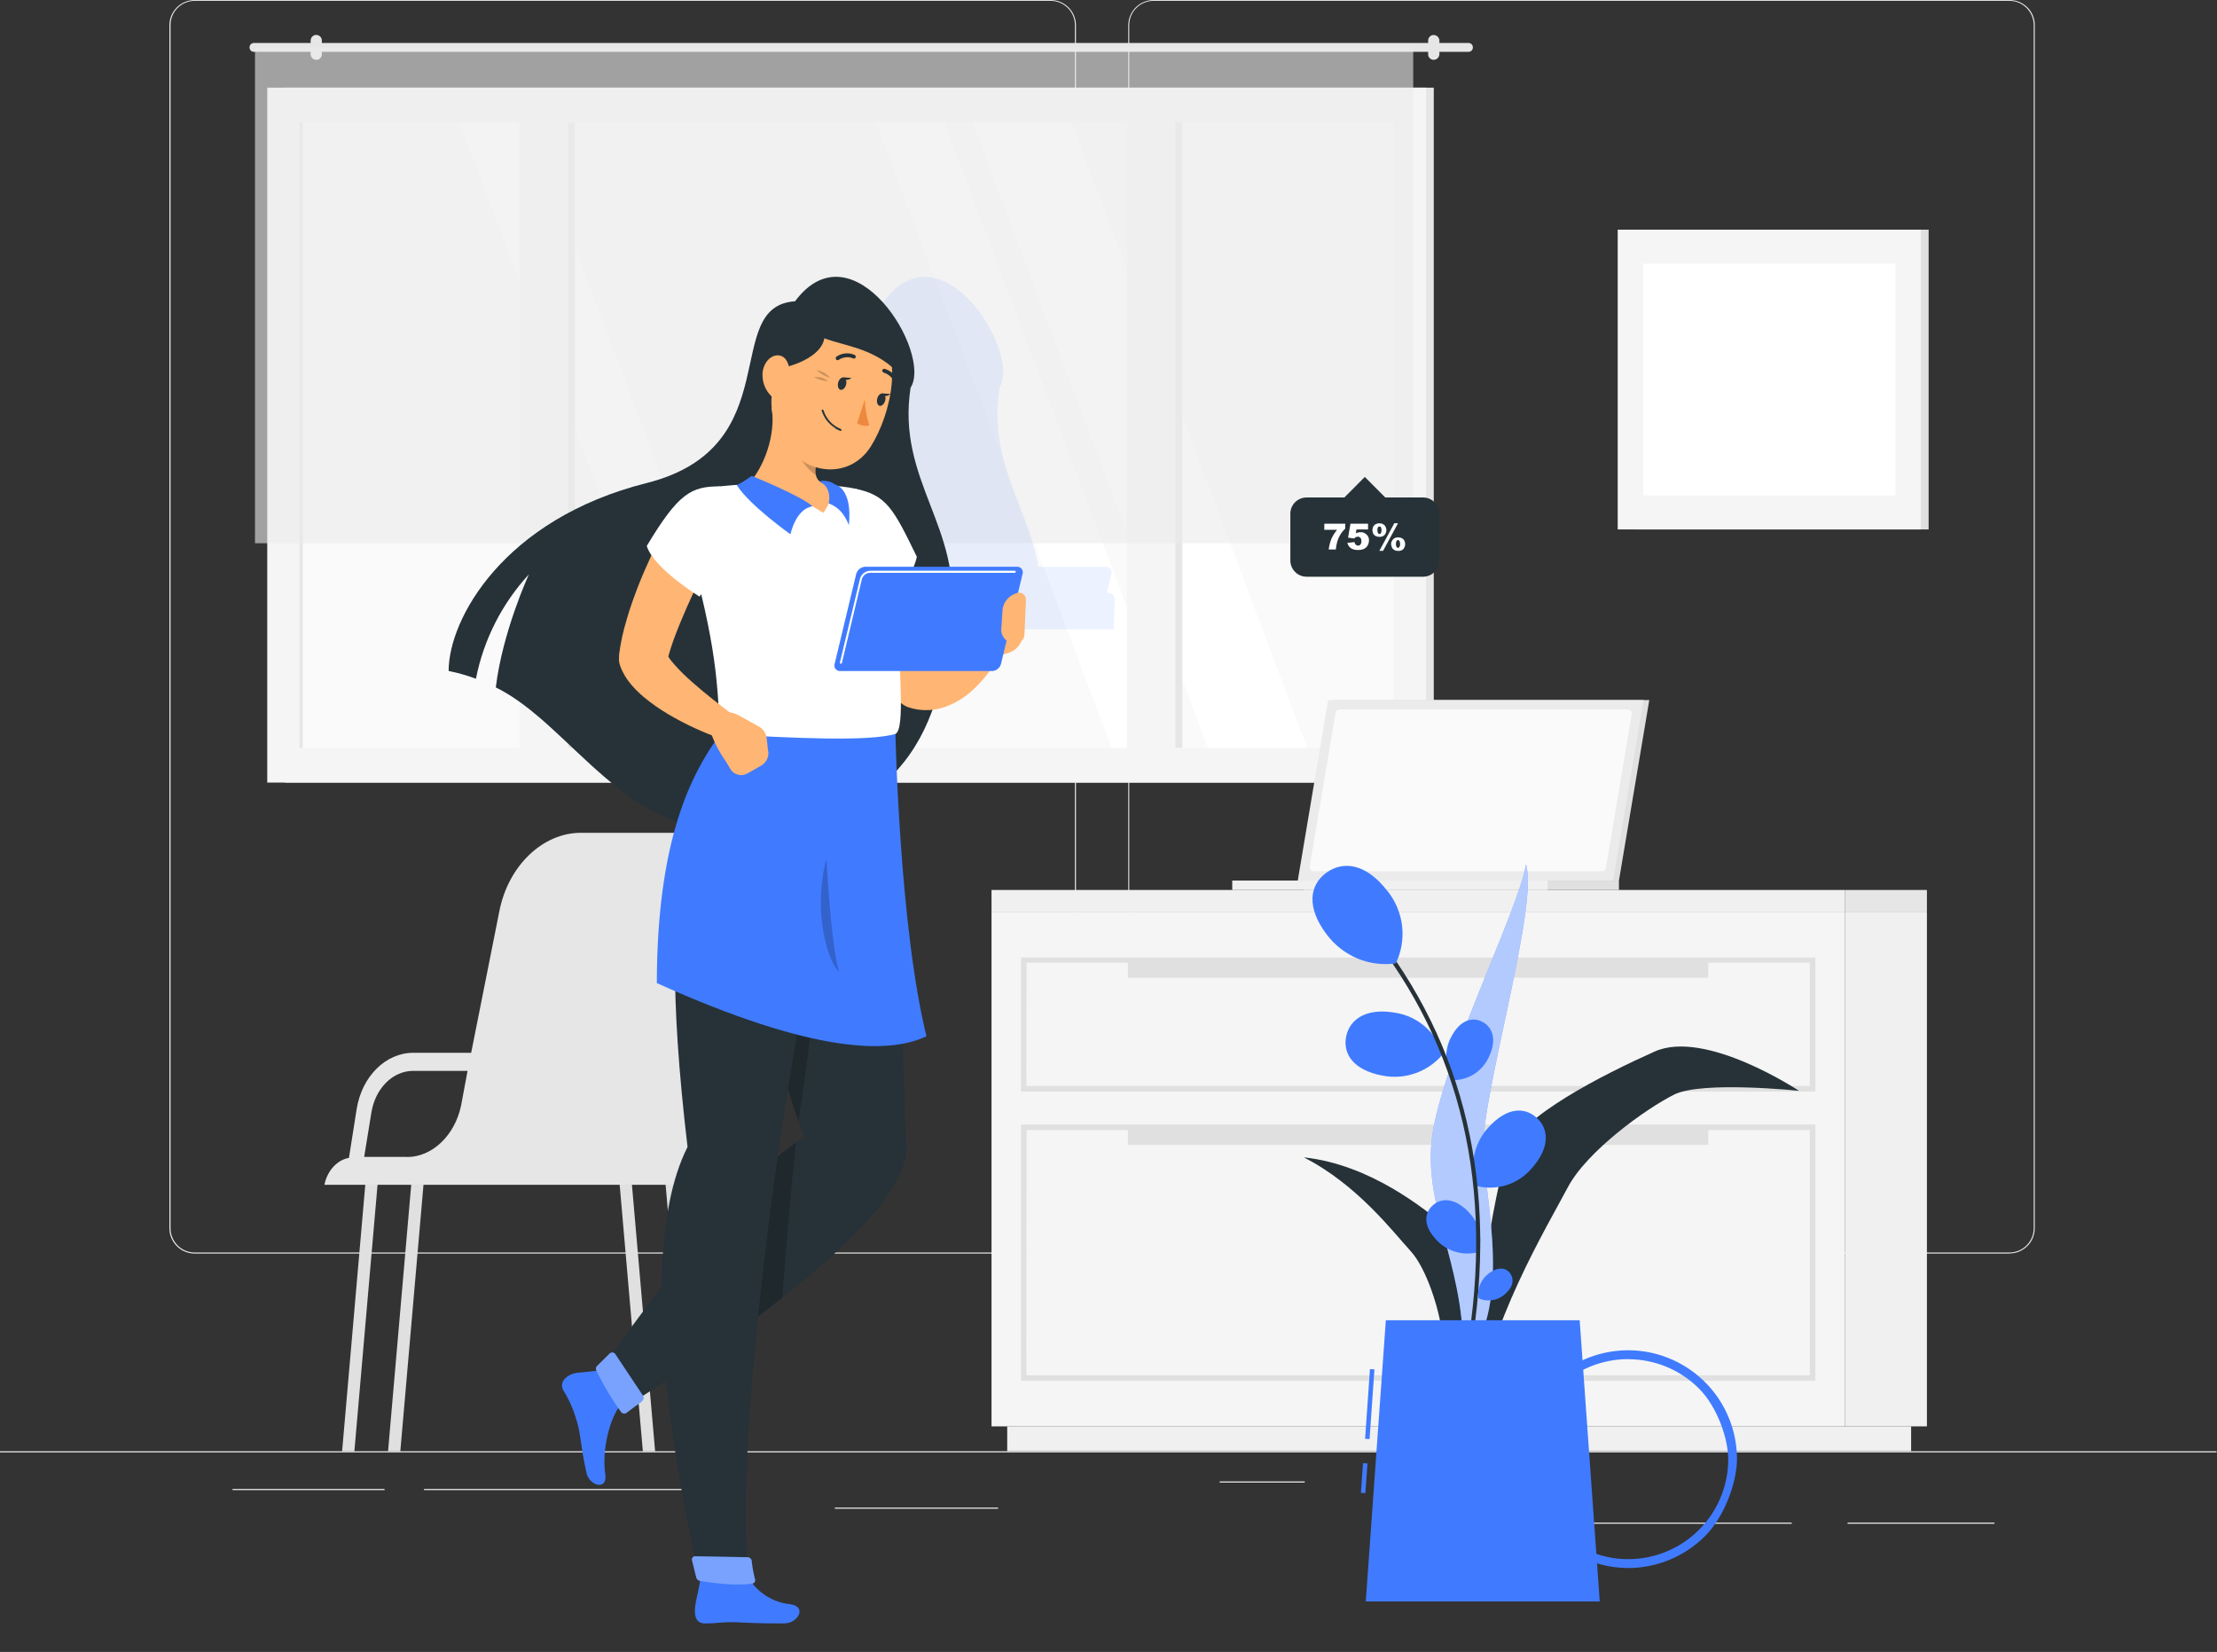 <?xml version="1.0" encoding="UTF-8"?>
<svg xmlns="http://www.w3.org/2000/svg" version="1.1" viewBox="0 0 2331 1737">
  <rect x="0" y="0" width="2331" height="1737" fill="#333333" stroke="none"/>
  <defs>
    <style>
      .cls-1 {
        fill: #e0e0e0;
      }

      .cls-2, .cls-3, .cls-4 {
        fill: #407bff;
      }

      .cls-5 {
        opacity: .2;
      }

      .cls-5, .cls-3, .cls-4, .cls-6, .cls-7, .cls-8, .cls-9 {
        isolation: isolate;
      }

      .cls-10 {
        fill: #e6e6e6;
      }

      .cls-11 {
        fill: #ffb573;
      }

      .cls-12, .cls-6 {
        fill: #ebebeb;
      }

      .cls-13 {
        fill: #ed893e;
      }

      .cls-14 {
        fill: #263238;
      }

      .cls-3 {
        opacity: .1;
      }

      .cls-4 {
        opacity: .7;
      }

      .cls-15, .cls-7, .cls-8, .cls-9 {
        fill: #fff;
      }

      .cls-16 {
        fill: #f0f0f0;
      }

      .cls-17 {
        fill: #fafafa;
      }

      .cls-6, .cls-9 {
        opacity: .6;
      }

      .cls-18 {
        fill: #f5f5f5;
      }

      .cls-7 {
        opacity: .9;
      }

      .cls-8 {
        opacity: .3;
      }

       /* Subtle bounce animation for percentage */
      #percentage {
        animation: bounce 2s ease-in-out infinite;
      }

      /* Fade-in animation for progress */
      #progress {
        opacity: 0;
        animation: fadeIn 2s ease-in forwards;
      }

      /* Keyframes for the subtle bounce animation */
      @keyframes bounce {
        0%, 20%, 50%, 80%, 100% {
          transform: translateY(0);
        }
        40% {
          transform: translateY(-10px);
        }
        60% {
          transform: translateY(-5px);
        }
      }

      /* Keyframes for the fade-in animation */
      @keyframes fadeIn {
        0% {
          opacity: 0;
        }
        100% {
          opacity: 1;
        }
      }
    </style>
  </defs>
  <!-- Generator: Adobe Illustrator 28.7.1, SVG Export Plug-In . SVG Version: 1.2.0 Build 142)  -->
  <g>
    <g id="Layer_1">
      <g id="background-complete">
        <path id="Vector" class="cls-12" d="M2330.5,1526H0v1.2h2330.5v-1.2Z"/>
        <path id="Vector_2" class="cls-12" d="M2097,1601h-154.4v1.2h154.4v-1.2Z"/>
        <path id="Vector_3" class="cls-12" d="M1883.9,1601h-330.1v1.2h330.1v-1.2Z"/>
        <path id="Vector_4" class="cls-12" d="M1371.8,1557.7h-89.4v1.2h89.4v-1.2Z"/>
        <path id="Vector_5" class="cls-12" d="M404.3,1565.6h-159.8v1.2h159.8v-1.2Z"/>
        <path id="Vector_6" class="cls-12" d="M736.4,1565.6h-290.6v1.2h290.6v-1.2Z"/>
        <path id="Vector_7" class="cls-12" d="M1049.4,1585.2h-171.6v1.2h171.6v-1.2Z"/>
        <path id="Vector_8" class="cls-12" d="M1104.6,1318.1H204.7c-7.1,0-13.8-2.8-18.8-7.8s-7.8-11.8-7.8-18.8V26.4c0-7,2.9-13.7,7.9-18.7,4.9-4.9,11.7-7.7,18.7-7.7h900c7.1,0,13.8,2.8,18.8,7.8,5,5,7.8,11.8,7.8,18.8v1264.9c0,3.5-.7,7-2,10.2s-3.3,6.2-5.8,8.6c-2.5,2.5-5.4,4.4-8.6,5.8-3.2,1.3-6.7,2-10.2,2h-.1ZM204.7.9c-6.7,0-13.2,2.7-18,7.5-4.8,4.8-7.4,11.2-7.4,18v1265.1c0,6.7,2.7,13.2,7.4,18,4.8,4.8,11.2,7.5,18,7.5h900c6.8,0,13.2-2.7,18-7.5s7.5-11.2,7.5-18V26.4c0-6.7-2.7-13.2-7.5-18s-11.2-7.5-18-7.5c0,0-900,0-900,0Z"/>
        <path id="Vector_9" class="cls-12" d="M2112.9,1318.1h-900c-7,0-13.8-2.8-18.8-7.8s-7.8-11.7-7.8-18.8V26.4c0-7,2.9-13.7,7.9-18.7C1199.2,2.8,1205.9,0,1212.9,0h900c7,0,13.7,2.8,18.7,7.7,5,4.9,7.8,11.6,7.8,18.6v1265.1c0,3.5-.7,6.9-2,10.2-1.3,3.2-3.3,6.2-5.8,8.6-2.5,2.5-5.4,4.4-8.6,5.8-3.2,1.3-6.7,2-10.2,2h.1ZM1212.8.9c-6.7,0-13.2,2.7-18,7.5-4.8,4.8-7.5,11.2-7.5,18v1265.1c0,6.7,2.7,13.2,7.5,18s11.2,7.5,18,7.5h900c6.7,0,13.2-2.7,18-7.5s7.5-11.2,7.5-18V26.4c0-6.7-2.7-13.2-7.5-18s-11.2-7.5-18-7.5c0,0-900,0-900,0Z"/>
        <path id="Vector_10" class="cls-10" d="M1507.5,92.2H299.8v730.7h1207.7V92.2Z"/>
        <path id="Vector_11" class="cls-18" d="M1499.3,92.2H281v730.7h1218.4V92.2h0Z"/>
        <path id="Vector_12" class="cls-17" d="M1465.4,128.7H314.8v657.7h1150.7V128.7h0Z"/>
        <path id="Vector_13" class="cls-15" d="M1374.4,786.3l-247.7-657.6h-104.3l247.7,657.6h104.3,0Z"/>
        <path id="Vector_14" class="cls-15" d="M1240.6,786.3l-247.8-657.6h-71.8l247.8,657.6h71.8,0Z"/>
        <path id="Vector_15" class="cls-15" d="M802.8,786.3l-247.8-657.6h-71.8l247.7,657.6h71.9,0Z"/>
        <path id="Vector_16" class="cls-10" d="M604.5,128.7h-40.4v657.7h40.4V128.7Z"/>
        <path id="Vector_17" class="cls-10" d="M1243.1,128.7h-40.4v657.7h40.4V128.7Z"/>
        <path id="Vector_18" class="cls-18" d="M597.2,101.6h-51v708h51V101.6Z"/>
        <path id="Vector_19" class="cls-18" d="M1235.8,101.5h-51v708h51V101.5Z"/>
        <path id="Vector_20" class="cls-10" d="M318.4,128.7h-3.6v657.7h3.6V128.7Z"/>
        <path id="Vector_21" class="cls-10" d="M1544.1,45.2H266.9c-2.5,0-4.5,2-4.5,4.5v.3c0,2.5,2,4.5,4.5,4.5h1277.2c2.5,0,4.5-2,4.5-4.5v-.3c0-2.5-2-4.5-4.5-4.5Z"/>
        <path id="Vector_22" class="cls-10" d="M1507.5,62.9c1.6,0,3-.7,4.1-1.7,1.1-1.1,1.7-2.6,1.8-4.1v-14.3c0-1.6-.6-3.1-1.7-4.2-1.1-1.1-2.6-1.7-4.2-1.8-.8,0-1.5,0-2.3.4-.7.3-1.4.7-1.9,1.3-.5.5-1,1.2-1.3,1.9s-.4,1.5-.4,2.3v14.3c0,.8,0,1.5.4,2.3.3.7.7,1.4,1.3,1.9.6.5,1.2,1,1.9,1.3.7.3,1.5.4,2.3.4h0Z"/>
        <path id="Vector_23" class="cls-10" d="M332.5,62.9c.8,0,1.5,0,2.3-.4.7-.3,1.4-.7,1.9-1.3.5-.5,1-1.2,1.3-1.9s.4-1.5.4-2.3v-14.3c0-.8-.1-1.5-.4-2.3-.3-.7-.7-1.4-1.3-1.9-.5-.6-1.2-1-1.9-1.3s-1.5-.5-2.3-.5c-1.6,0-3.1.6-4.2,1.8-1.1,1.1-1.7,2.6-1.7,4.2v14.3c0,1.5.6,3,1.7,4.1s2.6,1.7,4.1,1.8h.1Z"/>
        <path id="Vector_24" class="cls-6" d="M1485.9,49.8H268.1v521.4h1217.8V49.8Z"/>
        <path id="Vector_25" class="cls-1" d="M2027.8,241.5h-308.3v315.2h308.3V241.5Z"/>
        <path id="Vector_26" class="cls-18" d="M2019.7,241.5h-318.8v315.2h318.8V241.5Z"/>
        <path id="Vector_27" class="cls-15" d="M1993,277.2h-265.3v243.7h265.3v-243.7Z"/>
        <path id="Vector_28" class="cls-16" d="M2026,958.6h-86.3v541.2h86.3v-541.2h0Z"/>
        <path id="Vector_29" class="cls-16" d="M2009.4,1499.8h-950.4v26.1h950.4v-26.1Z"/>
        <path id="Vector_30" class="cls-18" d="M1939.7,958.6h-897.2v541.2h897.2v-541.2h0Z"/>
        <path id="Vector_31" class="cls-10" d="M2026,935.8h-86.3v22.8h86.3v-22.8Z"/>
        <path id="Vector_32" class="cls-16" d="M1939.7,935.8h-897.2v22.8h897.2v-22.8Z"/>
        <path id="Vector_33" class="cls-1" d="M1908.7,1147.8h-835.2v-141h835.2v141ZM1079.1,1141.9h823.8v-129.6h-823.6l-.2,129.6Z"/>
        <path id="Vector_34" class="cls-1" d="M1908.7,1451.9h-835.2v-269.5h835.2v269.5ZM1079.1,1446.1h823.8v-257.8h-823.6l-.2,257.8h0Z"/>
        <path id="Vector_35" class="cls-1" d="M1796.1,1009.5h-610.2v18.6h610.2v-18.6h0Z"/>
        <path id="Vector_36" class="cls-1" d="M1796.1,1185.3h-610.2v18.5h610.2v-18.5h0Z"/>
        <path id="Vector_37" class="cls-1" d="M1702.2,925.9h-331.6v9.9h331.6v-9.9Z"/>
        <path id="Vector_38" class="cls-1" d="M1702.2,925.9h-331.6l31.9-189.8h331.6l-31.9,189.8Z"/>
        <path id="Vector_39" class="cls-12" d="M1696.1,925.9h-331.6l31.9-189.8h331.6l-31.9,189.8Z"/>
        <path id="Vector_40" class="cls-17" d="M1377.1,911l27.1-161.4c.2-1,.7-1.9,1.4-2.6.8-.7,1.8-1,2.8-1h303c.6,0,1.1,0,1.6.3.5.2,1,.5,1.4.9s.7.8.9,1.4c.2.5.3,1.1.3,1.6v.8l-27.1,161.4c-.2,1-.7,1.9-1.4,2.6-.8.7-1.7,1-2.8,1h-303c-.6,0-1.1,0-1.6-.3s-1-.5-1.4-.9-.7-.8-.9-1.4c-.2-.5-.3-1.1-.3-1.6v-.8Z"/>
        <path id="Vector_41" class="cls-16" d="M1627.2,925.9h-331.6v9.9h331.6v-9.9Z"/>
        <path id="Vector_42" class="cls-10" d="M788,875.7h-177.4c-40,0-76.1,34.6-85.5,82.1l-29.7,149.2h-60.9c-29,0-54,24.8-59.5,59.2l-8.1,51.3c-12.3,2.1-22.8,13.4-25.8,28.3h366.4c39.9,0,76-34.6,85.4-82l42.6-214.4c7.5-38.6-15.1-73.7-47.4-73.7h0ZM428,1216.5h-45.1l7.6-46.8c4.1-25.3,22.5-43.7,43.9-43.7h57.2l-6.8,36.4c-6.5,31.4-30.3,54.2-56.8,54.2h0Z"/>
        <path id="Vector_43" class="cls-1" d="M699.8,1245.4h12.9l24.4,280.6h-12.9l-24.4-280.6Z"/>
        <path id="Vector_44" class="cls-1" d="M651.5,1245.4h12.9l24.4,280.6h-12.9l-24.4-280.6Z"/>
        <path id="Vector_45" class="cls-1" d="M397,1245.4h-12.9l-24.4,280.6h12.9l24.4-280.6Z"/>
        <path id="Vector_46" class="cls-1" d="M445.3,1245.4h-12.9l-24.4,280.6h12.9l24.4-280.6Z"/>
      </g>
      <g id="progress">
        <path id="Vector_47" class="cls-2" d="M1722.3,109.5H608.2c-34.7,0-62.9,28.2-62.9,62.9v426.3c0,34.7,28.2,62.9,62.9,62.9h1114.1c34.7,0,62.9-28.2,62.9-62.9V172.4c0-34.7-28.2-62.9-62.9-62.9Z"/>
        <path id="Vector_48" class="cls-9" d="M1722.3,109.5H608.2c-34.7,0-62.9,28.2-62.9,62.9v426.3c0,34.7,28.2,62.9,62.9,62.9h1114.1c34.7,0,62.9-28.2,62.9-62.9V172.4c0-34.7-28.2-62.9-62.9-62.9Z"/>
        <path id="Vector_49" class="cls-7" d="M1722.3,123.5H608.2c-27,0-48.9,21.9-48.9,48.9v426.3c0,27,21.9,48.9,48.9,48.9h1114.1c27,0,48.9-21.9,48.9-48.9V172.4c0-27-21.9-48.9-48.9-48.9Z"/>
        <path id="Vector_50" class="cls-14" d="M1054.5,344.9v-33.4h12.8c1.7,0,3.4,0,5.1.3,1.5.2,2.9.8,4.1,1.5,1.1.8,2.1,1.9,2.6,3.2.7,1.4,1.1,3,1,4.7,0,2.7-.9,5.3-2.7,7.2-1.4,1.1-2.9,2-4.6,2.5s-3.5.7-5.2.5h-8.6v13.5h-4.6,0ZM1058.9,327.4h8.4c2.2.2,4.3-.4,6.1-1.6.6-.6,1.1-1.3,1.4-2.1.3-.8.4-1.7.4-2.5,0-1.3-.3-2.5-1-3.6-.7-1-1.7-1.7-2.8-2-1.4-.3-2.8-.4-4.2-.3h-8.5l.2,12.1Z"/>
        <path id="Vector_51" class="cls-14" d="M1085,344.9v-24.2h3.7v3.7c.6-1.3,1.5-2.5,2.6-3.4.8-.5,1.7-.8,2.7-.8,1.5,0,3,.5,4.2,1.3l-1.4,3.8c-.9-.5-2-.8-3-.9-.9,0-1.7.3-2.4.8-.8.6-1.3,1.3-1.5,2.2-.5,1.5-.7,3.1-.7,4.7v12.8h-4.2Z"/>
        <path id="Vector_52" class="cls-14" d="M1099.1,332.9c-.2-1.8,0-3.7.7-5.4.6-1.7,1.7-3.3,3-4.6,2.1-1.8,4.8-2.7,7.6-2.7s3,.2,4.4.8c1.4.6,2.7,1.4,3.7,2.5,2.2,2.5,3.3,5.7,3.2,9,0,2.5-.4,5-1.4,7.4-.9,1.7-2.4,3.2-4.1,4.1-1.8,1-3.8,1.5-5.8,1.5s-3-.2-4.4-.8c-1.4-.6-2.7-1.4-3.8-2.5-2.2-2.6-3.4-6-3.1-9.4h0ZM1103.3,332.9c-.2,2.5.5,4.9,2,6.9.6.7,1.4,1.3,2.3,1.7.9.4,1.8.6,2.8.6s1.9-.2,2.8-.6,1.7-1,2.3-1.8c1.5-2,2.2-4.5,2-7,.2-2.4-.6-4.9-2.1-6.8-.6-.7-1.4-1.3-2.2-1.7-.9-.4-1.8-.6-2.8-.6s-1.9.2-2.8.6-1.7,1-2.3,1.7c-1.5,2-2.2,4.5-2,6.9h0Z"/>
        <path id="Vector_53" class="cls-14" d="M1125.8,347l4,.6c0,.5.2,1,.4,1.5.2.5.6.9,1,1.2,1.2.8,2.7,1.3,4.2,1.2,1.5,0,3.1-.3,4.4-1.2,1-.8,1.8-1.9,2.1-3.2.3-1.7.4-3.5.3-5.3-.8,1-1.8,1.8-3,2.3s-2.4.8-3.7.8-3-.2-4.3-.9c-1.3-.6-2.5-1.6-3.4-2.7-1.8-2.5-2.8-5.5-2.7-8.6,0-2.2.4-4.4,1.3-6.4.7-1.9,2-3.5,3.6-4.7,1.6-1.1,3.6-1.6,5.5-1.6s2.7.3,4,.9c1.2.6,2.3,1.5,3.1,2.6v-2.9h3.8v20.9c.2,2.7-.2,5.4-1.2,8-.8,1.6-2.1,2.9-3.6,3.7-1.9,1-4,1.4-6.1,1.4-2.5.1-4.9-.6-7-1.9-.9-.7-1.6-1.5-2-2.5s-.7-2.1-.6-3.2h-.1ZM1129.2,332.4c-.2,2.5.5,4.9,1.9,6.9.6.7,1.3,1.2,2.1,1.6.8.4,1.7.6,2.6.6s1.8-.2,2.6-.6c.8-.4,1.5-.9,2.1-1.6,1.4-2,2.1-4.4,1.9-6.8.2-2.4-.5-4.8-2-6.7-.6-.7-1.3-1.3-2.1-1.7-.8-.4-1.7-.6-2.6-.6s-1.8.2-2.6.6c-.8.4-1.5,1-2.1,1.7-1.4,1.9-2,4.2-1.9,6.5h0Z"/>
        <path id="Vector_54" class="cls-14" d="M1152.4,344.9v-24.2h3.5v3.7c.6-1.3,1.5-2.5,2.6-3.4.8-.5,1.7-.8,2.6-.8,1.5,0,3,.5,4.2,1.3l-1.4,3.8c-.9-.6-1.9-.9-3-.9s-1.7.3-2.4.8c-.7.6-1.3,1.4-1.5,2.2-.4,1.5-.7,3.1-.7,4.7v12.8h-3.9,0Z"/>
        <path id="Vector_55" class="cls-14" d="M1184.5,337.2l4.2.5c-.6,2.3-1.9,4.3-3.7,5.8-2.3,1.5-5.1,2.2-7.9,2s-5.4-1.4-7.5-3.3c-1.1-1.3-2-2.8-2.5-4.4s-.8-3.3-.6-5c-.2-3.4,1-6.7,3.2-9.3,1-1.1,2.3-2,3.7-2.6,1.4-.6,2.9-.9,4.4-.8,1.5,0,2.9.2,4.3.8,1.4.6,2.6,1.4,3.6,2.5,2.1,2.6,3.2,5.9,3,9.3v1.1h-18c0,2.2.8,4.4,2.3,6.1.6.7,1.4,1.2,2.3,1.6s1.8.5,2.8.5,2.7-.4,3.9-1.2c1.2-1,2.1-2.3,2.5-3.7h0ZM1171.1,330.7h13.5c0-1.7-.6-3.3-1.6-4.7-.6-.8-1.4-1.4-2.2-1.8-.9-.4-1.8-.6-2.8-.6s-1.7.1-2.5.5c-.8.3-1.5.8-2.1,1.4-1.4,1.4-2.2,3.2-2.2,5.2h-.1Z"/>
        <path id="Vector_56" class="cls-14" d="M1192.3,337.7l4-.7c0,1.4.8,2.8,1.9,3.7,1.3.8,2.8,1.2,4.3,1.2s3-.4,4.3-1.2c.4-.3.8-.7,1-1.2s.4-1,.4-1.5,0-.9-.3-1.2c-.2-.4-.5-.7-.9-.9-1.3-.6-2.7-1.1-4.2-1.4-2.1-.5-4.2-1.1-6.2-2-1.1-.5-2-1.3-2.6-2.3s-.9-2.1-.9-3.3.3-2.1.7-3c.5-.9,1.2-1.7,2-2.3.8-.5,1.7-1,2.6-1.2,1.2-.3,2.3-.5,3.5-.5,1.7,0,3.4.2,5,.8,1.2.4,2.3,1.2,3.2,2.2.7,1.1,1.2,2.4,1.4,3.7l-4,.6c-.2-1.1-.7-2.2-1.6-2.9-1.1-.8-2.4-1.1-3.7-1-1.4,0-2.8.2-4.1.9-.3.2-.7.6-.9,1s-.3.8-.3,1.2.2,1,.5,1.4c.4.5.9.9,1.6,1.1.4,0,1.6.5,3.6,1,2.1.5,4.1,1.2,6.1,1.9,1.1.5,2,1.2,2.6,2.1.7,1,1,2.3,1,3.5s-.4,2.7-1.2,3.9c-.8,1.3-2.1,2.2-3.5,2.8-1.6.7-3.4,1-5.1,1-2.5.2-5.1-.5-7.2-2-1.7-1.4-2.8-3.4-3.1-5.6v.2Z"/>
        <path id="Vector_57" class="cls-14" d="M1215.6,337.7l4.1-.7c0,1.4.8,2.8,1.9,3.7,1.3.8,2.8,1.2,4.3,1.2s3-.4,4.3-1.2c.4-.3.7-.7,1-1.2.2-.5.4-1,.4-1.5s0-.9-.3-1.2c-.2-.4-.5-.7-.9-.9-1.3-.6-2.7-1.1-4.2-1.4-2.1-.5-4.2-1.1-6.2-2-1.1-.5-2-1.3-2.6-2.3s-.9-2.1-.9-3.3.2-2.1.7-3,1.2-1.7,2-2.3c.8-.5,1.7-1,2.6-1.2,1.2-.3,2.3-.5,3.5-.5,1.7,0,3.4.2,5,.8,1.2.4,2.3,1.2,3.2,2.2.7,1.1,1.2,2.4,1.4,3.7l-4,.6c-.2-1.1-.7-2.2-1.6-2.9-1.1-.8-2.4-1.1-3.7-1-1.4,0-2.8.2-4,.9-.4.2-.7.6-.9,1-.2.4-.3.8-.3,1.2s.2,1,.5,1.4c.4.5,1,.9,1.6,1.1.4,0,1.6.5,3.6,1,2.1.5,4.1,1.2,6.1,1.9,1.1.5,2,1.2,2.7,2.1.7,1,1,2.3,1,3.5s-.4,2.7-1.2,3.9c-.8,1.3-2,2.2-3.4,2.8-1.6.7-3.4,1-5.1,1-2.5.2-5.1-.5-7.2-2-1.7-1.4-2.8-3.4-3.1-5.6l-.3.2Z"/>
        <path id="Vector_58" class="cls-14" d="M1241.7,344.9v-4.7h4.7v4.7h-4.7Z"/>
        <path id="Vector_59" class="cls-14" d="M1254.6,344.9v-4.7h4.7v4.7h-4.7Z"/>
        <path id="Vector_60" class="cls-14" d="M1267.8,344.9v-4.7h4.7v4.7h-4.7Z"/>
        <path id="Vector_61" class="cls-4" d="M1722.3,123.5H608.3c-13,0-25.4,5.2-34.6,14.3-9.2,9.2-14.4,21.6-14.4,34.6v52.4h1211.8v-52.4c0-13-5.2-25.4-14.3-34.6-9.2-9.2-21.6-14.3-34.6-14.4h0Z"/>
        <path id="Vector_62" class="cls-15" d="M656.4,174.2c0-3.5-1-6.9-3-9.8-1.9-2.9-4.7-5.2-7.9-6.5s-6.8-1.7-10.2-1-6.6,2.4-9.1,4.8c-2.5,2.5-4.2,5.6-4.8,9.1-.7,3.4-.3,7,1,10.2s3.6,6,6.5,7.9,6.3,3,9.8,3,9.2-1.9,12.5-5.2,5.2-7.8,5.2-12.5Z"/>
        <path id="Vector_63" class="cls-15" d="M726.3,174.2c0-3.5-1-6.9-3-9.8-1.9-2.9-4.7-5.2-7.9-6.5s-6.8-1.7-10.2-1-6.6,2.4-9.1,4.8c-2.5,2.5-4.2,5.6-4.8,9.1-.7,3.4-.3,7,1,10.2s3.6,6,6.5,7.9,6.3,3,9.8,3,9.2-1.9,12.5-5.2,5.2-7.8,5.2-12.5Z"/>
        <path id="Vector_64" class="cls-15" d="M796.2,174.2c0-3.5-1-6.9-3-9.8-1.9-2.9-4.7-5.2-7.9-6.5s-6.8-1.7-10.2-1-6.6,2.4-9.1,4.8c-2.5,2.5-4.2,5.6-4.8,9.1-.7,3.4-.3,7,1,10.2s3.6,6,6.5,7.9,6.3,3,9.8,3,9.2-1.9,12.5-5.2,5.2-7.8,5.2-12.5Z"/>
        <path id="Vector_65" class="cls-3" d="M1688.8,453.7H641.6c-4.1,0-8-1.6-11-4.5s-4.5-6.8-4.6-10.9c0-4.1,1.7-8.1,4.6-11,2.9-2.9,6.8-4.5,11-4.6h1047.2c4.1,0,8.1,1.7,11,4.6s4.5,6.8,4.6,11c0,4.1-1.7,8-4.6,10.9s-6.9,4.5-11,4.5h0Z"/>
        <path id="Vector_66" class="cls-2" d="M1419.3,453.7h-777.7c-4.1,0-8-1.6-11-4.5s-4.5-6.8-4.6-10.9c0-4.1,1.7-8.1,4.6-11,2.9-2.9,6.8-4.5,11-4.6h777.7c4.1,0,8,1.7,10.9,4.6s4.5,6.9,4.5,11-1.6,8-4.5,10.9-6.8,4.5-10.9,4.5Z"/>
      </g>
      <g id="percentage">
        <path id="Vector_67" class="cls-14" d="M1496.2,523.1h-39.7l-21.5-21.6-21.5,21.6h-39.8c-4.5,0-8.8,1.8-12,5s-5,7.5-5,12v49.3c0,4.5,1.8,8.8,5,12s7.5,5,12,5h122.6c4.5,0,8.8-1.8,12-5s5-7.5,5-12v-49.3c0-4.5-1.8-8.8-5-12s-7.5-5-12-5h0Z"/>
        <path id="Vector_68" class="cls-15" d="M1392.4,550.7h22v5.1c-1.8,1.7-3.3,3.5-4.7,5.6-1.6,2.6-2.8,5.3-3.7,8.2-.8,2.7-1.2,5.5-1.5,8.2h-7.5c.5-3.8,1.4-7.5,2.8-11.1,1.6-3.5,3.6-6.7,6-9.6h-13.4v-6.3h0Z"/>
        <path id="Vector_69" class="cls-15" d="M1420.6,550.7h17.8v6h-12.2l-.7,4.1c.8-.4,1.7-.7,2.5-.9s1.6-.3,2.4-.3c1.2,0,2.4,0,3.5.6,1.1.4,2.2,1.1,3,1.9.8.8,1.5,1.7,1.9,2.8s.7,2.2.6,3.3c0,1.8-.5,3.5-1.3,5.1s-2.1,2.9-3.7,3.7c-1.9.9-4,1.3-6.2,1.3s-3.1,0-4.7-.5c-1.2-.3-2.3-.8-3.3-1.5-.8-.6-1.6-1.4-2.2-2.3-.6-1-1.1-2.1-1.4-3.2l7.6-.8c0,1.1.6,2,1.3,2.8.7.6,1.5.9,2.4.9s1,0,1.4-.3c.4-.2.8-.5,1.1-.9.8-1,1.1-2.3,1-3.5,0-1.3-.2-2.5-1-3.5-.4-.4-.8-.7-1.3-.9s-1-.3-1.5-.3-1.4.2-2.1.5c-.6.4-1.2.8-1.7,1.4l-6.4-.9,2.5-14.6h.7Z"/>
        <path id="Vector_70" class="cls-15" d="M1443,557.4c0-1.2.3-2.5.8-3.6.6-1.1,1.4-2,2.5-2.6,1.2-.6,2.6-1,4-.9,1,0,2,0,2.9.4.9.3,1.8.9,2.5,1.5,1.2,1.4,2,3.3,2,5.2s-.7,3.7-2,5.2c-.7.7-1.6,1.2-2.5,1.5s-1.9.5-2.9.4c-1.4,0-2.8-.3-4-.9-1.1-.6-2-1.5-2.5-2.6s-.8-2.3-.8-3.6h0ZM1448.2,557.4c0,1.2.2,2.3.8,3.3,0,.2.3.3.5.5.2,0,.4.2.7.2h.7c.2,0,.4-.2.6-.3,0,0,.2-.2.3-.3.6-1,.8-2.2.8-3.3s-.2-2.3-.8-3.4c-.2-.2-.4-.3-.6-.4-.2,0-.5,0-.7,0s-.5,0-.7,0c-.2,0-.4.2-.6.4h-.2c-.6,1-.8,2.2-.8,3.4h0ZM1466,550.2h3.9l-15.7,29h-3.9l15.7-29ZM1462.6,572c0-1.2.4-2.3,1-3.4.6-1.1,1.4-2,2.5-2.6,1.2-.7,2.6-1,4-.9,1,0,2,0,2.9.4.9.3,1.8.9,2.5,1.5,1.3,1.4,1.9,3.3,1.9,5.2s-.7,3.7-1.9,5.2c-.7.7-1.6,1.2-2.5,1.5s-1.9.5-2.9.4c-1.4,0-2.8-.3-4-.9-1.1-.6-2-1.5-2.5-2.6-.6-1.2-.9-2.5-1-3.8h0ZM1467.7,572c0,1.2.2,2.3.8,3.3,0,.2.3.3.5.5.2,0,.4.2.6.2h.7c.2,0,.4-.2.6-.3.2,0,.3-.2.4-.4.6-1,.9-2.2.8-3.3,0-1.2-.2-2.3-.8-3.4-.2-.2-.4-.4-.6-.5s-.5-.2-.8-.2-.5,0-.8.2c-.2,0-.4.3-.6.5-.6,1-.8,2.2-.8,3.4h0Z"/>
      </g>
      <g id="character">
        <path id="Vector_71" class="cls-3" d="M1163.8,623.3l4.7-19.6c.2-.7.3-1.5.3-2.3s-.3-1.5-.6-2.2c-.3-.7-.8-1.3-1.4-1.8s-1.3-.9-2-1.1c-.7-.2-1.4-.3-2.1-.3h-70.9c-11.6-63.8-52.8-110.6-41-188.1,23.3-36.6-60.6-172.8-121.5-90.9-78.9,5.2-5.9,153.2-156,191.1-110.4,28-171,91.9-195.3,145.7,9.3,5.2,19.7,7.9,30.3,7.9h2.8c9.5-21.2,22.5-40.6,38.4-57.6-8.3,18.7-15.4,38-21.3,57.6h542.6l1.3-30.4c0-1,0-1.9-.3-2.9-.3-.9-.8-1.8-1.4-2.5s-1.4-1.4-2.2-1.8-1.8-.7-2.8-.8h-1.6Z"/>
        <path id="Vector_72" class="cls-14" d="M1000,650.8c-9.3,70.8-19.9,210.6-213.8,224.4-128.1,9.1-184.2-112.7-264.9-152.4,7.1-58.2,33.8-116.5,34.8-118.9-28.3,30.8-47.6,68.7-55.7,109.8-9.3-3.5-18.9-6.2-28.7-8.2,0-54.8,58-159.8,208.2-197.6,150.2-37.8,77.1-185.9,156-191.1,61-81.8,144.8,54.3,121.5,90.9-15,97.9,54.9,146.8,42.5,243h0Z"/>
        <path id="Vector_73" class="cls-11" d="M1073.3,653.5c-.4-2.5-1.4-4.8-3-6.8-1.6-1.9-3.7-3.4-6-4.3-2.4-.9-4.9-1.1-7.4-.6s-4.8,1.6-6.7,3.2l-23.3,19.8c-1.3,1.8-2.2,3.8-2.6,6s-.3,4.4.4,6.5l4.2,13.6c10.9.7,21.9-.9,32.2-4.7,4.7-1.6,8.7-4.8,11.3-9.1,2.6-4.3,3.5-9.3,2.7-14.2l-1.7-9.4h0Z"/>
        <path id="Vector_74" class="cls-11" d="M941.5,572c.9,5.1,2.2,11.4,3.4,17.2s2.6,11.8,4,17.7c2.8,11.8,6,23.3,9.3,35s7.5,22.6,11.8,33.5c4.4,10.5,9.4,20.7,15.1,30.5l-12-9.6c2.5,1.6,5.5,2.2,8.4,1.7,5.4-.8,10.7-2.7,15.4-5.4,6.1-3.3,11.9-7,17.4-11.3,5.7-4.3,11.7-9.3,16.9-14l1.1-.9c2.4-2.1,5.5-3.3,8.7-3.4,3.2,0,6.3.9,8.9,2.8,2.5,1.9,4.3,4.7,5.1,7.8.8,3.1.4,6.4-.9,9.3-3.9,8.2-8.6,16-14,23.3-5.5,7.5-11.7,14.4-18.7,20.6-8,7.2-17.3,12.7-27.4,16.4-6,2.1-12.3,3.3-18.6,3.5-6.9.2-13.8-.8-20.3-3-4.4-1.5-8.3-4.3-11-8.2l-1-1.4c-8.2-11.6-15.5-23.9-21.7-36.7-6-12.4-11.2-25.1-15.8-38.1-4.5-12.8-8.4-25.8-11.6-38.9-1.6-6.5-3.1-13.1-4.7-19.7-1.5-6.6-2.4-13-3.5-20.5-.9-7.2,1.1-14.4,5.4-20.2,4.3-5.8,10.8-9.7,17.9-10.8s14.5.5,20.4,4.6,10,10.4,11.5,17.5l.5.7h0Z"/>
        <path id="Vector_75" class="cls-2" d="M616.7,1549c-7.2-32.6-5.4-40.3-11.3-58.3-3.1-10.2-7.5-19.9-13.1-28.8-5.1-9.3,4.7-17.1,14.4-18.4,7.6-.9,15.6-1.3,24.9-2.8l20.1,37.6c-10.6,13.5-19.1,46.6-15.3,71.7,2.6,18.1-16.8,12.1-19.7-1h0Z"/>
        <path id="Vector_76" class="cls-14" d="M941.5,771.7s5.3,276.3,11,429.3c14.8,90.6-296.6,279.2-296.6,279.2-6.7,3.2-24.3-31.4-24.1-39.4,0,0,134-197.3,213.8-244.9-88.6-244.5-64.3-424.1-64.3-424.1h160.3-.1Z"/>
        <path id="Vector_77" class="cls-5" d="M781,771.7h101.1s-20.2,270.1-42.7,407.2c-81.2-235.7-58.4-407.2-58.4-407.2h0Z"/>
        <path id="Vector_78" class="cls-5" d="M718.5,1323.7c38.4-47.9,82.7-97.9,118.4-122.3-5.1,47.4-10.3,104.5-14.3,163.1-33.5,26.5-68.3,51.3-97.4,70.9-4.8-37-7.1-74.4-6.7-111.7Z"/>
        <path id="Vector_79" class="cls-2" d="M675.2,1473.4c-4.1,2.9-11.3,8.2-16.5,12.2-.4.3-.9.6-1.4.7s-1,.2-1.5,0c-.5,0-1-.2-1.5-.5s-.9-.6-1.2-1c-10-13.8-18.7-28.4-26.1-43.8-.4-.8-.5-1.6-.4-2.5,0-.8.6-1.6,1.2-2.2l13.1-13c.8-.8,1.8-1.2,2.8-1.2s2.1.4,2.8,1.2l.4.5,29.1,43.7c.3.4.5.9.7,1.4,0,.5,0,1.1,0,1.6,0,.5-.3,1-.6,1.5s-.7.8-1.1,1.1l.2.2Z"/>
        <path id="Vector_80" class="cls-8" d="M675.2,1473.4c-4.1,2.9-11.3,8.2-16.5,12.2-.4.3-.9.6-1.4.7s-1,.2-1.5,0c-.5,0-1-.2-1.5-.5s-.9-.6-1.2-1c-10-13.8-18.7-28.4-26.1-43.8-.4-.8-.5-1.6-.4-2.5,0-.8.6-1.6,1.2-2.2l13.1-13c.8-.8,1.8-1.2,2.8-1.2s2.1.4,2.8,1.2l.4.5,29.1,43.7c.3.4.5.9.7,1.4,0,.5,0,1.1,0,1.6,0,.5-.3,1-.6,1.5s-.7.8-1.1,1.1l.2.2Z"/>
        <path id="Vector_81" class="cls-2" d="M825.3,1707c-34,0-31.6-.5-50.9-1.2-16.4-.6-20.2,1.4-33.4,1.2-11-.2-11.6-10.8-9.3-22.9,1.2-6.1,3.1-13.5,4.7-23.3h51.7c4.7,7.2,11,13.3,18.3,17.8,7.4,4.5,15.6,7.3,24.2,8.2,18.5,2.4,8.2,20.1-5.4,20.1h.1Z"/>
        <path id="Vector_82" class="cls-14" d="M893.2,771.7s-53.5,294.6-73.1,428.1c-20.6,140.2-46,367.8-32,461-7.5,4.7-35.6,4.9-51.7,0,0,0-81.8-319.8-13.5-454.8-38.9-328.2,18.6-345.2,34.5-434.3h135.8Z"/>
        <path id="Vector_83" class="cls-2" d="M790.3,1641.3c.7,6.5,1.9,12.9,3.5,19.2.2.5.2,1,.2,1.4s-.2,1-.4,1.4-.5.8-.9,1.1-.8.5-1.3.7h-.5c-18.6,3-46.6-1.4-55.3-2.9-.8-.2-1.6-.6-2.2-1.2-.6-.6-1.1-1.3-1.3-2.1l-4.4-17.9c-.2-.5-.2-1-.2-1.4s.2-1,.4-1.4.5-.8.9-1.1c.4-.3.8-.6,1.3-.7h1.3l54.8,1c1.1,0,2,.5,2.8,1.2s1.3,1.7,1.4,2.7h0Z"/>
        <path id="Vector_84" class="cls-8" d="M790.3,1641.3c.7,6.5,1.9,12.9,3.5,19.2.2.5.2,1,.2,1.4s-.2,1-.4,1.4-.5.8-.9,1.1-.8.5-1.3.7h-.5c-18.6,3-46.6-1.4-55.3-2.9-.8-.2-1.6-.6-2.2-1.2-.6-.6-1.1-1.3-1.3-2.1l-4.4-17.9c-.2-.5-.2-1-.2-1.4s.2-1,.4-1.4.5-.8.9-1.1c.4-.3.8-.6,1.3-.7h1.3l54.8,1c1.1,0,2,.5,2.8,1.2s1.3,1.7,1.4,2.7h0Z"/>
        <path id="Vector_85" class="cls-15" d="M897.9,513.7c33.9,6.4,41.1,20.3,66.1,71.8-7.5,33.9-48.1,63.7-48.1,63.7,0,0-74-91.7-18-135.5Z"/>
        <path id="Vector_86" class="cls-2" d="M757.4,771.7c-31.8,43.4-66.5,112.8-66.8,262,165.5,74.6,244.2,74.6,283.5,55.9-28.4-115-32.6-317.9-32.6-317.9-26.4-29.1-184.1,0-184.1,0h0Z"/>
        <path id="Vector_87" class="cls-5" d="M869,902.7c-14.5,53.6.4,107.2,13.1,119.1-8.8-30.9-13.1-119.1-13.1-119.1Z"/>
        <path id="Vector_88" class="cls-15" d="M951.7,578c.6,18.1-1.2,39.9-5.3,83-2.8,36.4,6.3,105.8-5.1,110.8-29,8.1-105.1,4.4-183.9,0-3.7-52.2-2.3-88.2-35.3-204.7-3.5-10.8-2.6-22.6,2.5-32.7,5.1-10.1,14.1-17.8,24.9-21.3,3-1,6.2-1.6,9.3-1.9,7.3-.7,15.1-1.4,23-1.8,27.8-2,55.7-2,83.5,0,9.1.8,18.6,2,27.5,3.2,15.9,2.4,30.4,10.2,41.2,22.1,10.8,11.9,17,27.2,17.8,43.3h-.1Z"/>
        <path id="Vector_89" class="cls-11" d="M811.3,428.6c4.7,27.5-7.6,63.1-25.1,81,0,0,25.4-3.8,79.5,29.6,15.7-22.4,4.1-29.6,4.1-29.6-14.5-2.8-14.5-13.4-8.8-33.8l-49.6-47.2h-.1Z"/>
        <path id="Vector_90" class="cls-2" d="M854.4,532.4c-17.8,2.5-23.3,29.4-23.3,29.4,0,0-42.7-30.2-56.3-51.5,5.4-3,10.6-6.3,15.6-9.9,0,0,53.6,21.7,63.9,32.1h0Z"/>
        <path id="Vector_91" class="cls-2" d="M871.3,529.5s14,3.1,21.2,22.7c4.1-39.2-14.5-42.8-14.5-42.8-2.3-1.7-5-2.8-7.8-3.4s-5.7-.6-8.5,0c14.1,7.5,9.6,23.4,9.6,23.4h0Z"/>
        <path id="Vector_92" class="cls-5" d="M861,475.7l-29.1-27.7c.5,4.7,1.3,10.5,2.4,16.1,3.3,14.4,11.8,27.2,23.8,35.8-1.4-5.6,0-13.6,3-24.3h-.1Z"/>
        <path id="Vector_93" class="cls-11" d="M822.6,365.6c-11.4,42.6-17.2,60.6-3.8,89.9,20,44.3,73.4,51.3,96.9,13.8,21.2-34,36.3-97.9,2.2-130.2-7.1-7.2-16-12.3-25.7-14.9-9.8-2.6-20-2.5-29.7.2s-18.5,8-25.5,15.2c-7,7.3-11.9,16.3-14.3,26.1h-.1Z"/>
        <path id="Vector_94" class="cls-14" d="M839.8,324c6.6,51,73.7,21.3,114.5,80.3-3.9-50.3-53.3-121.8-114.5-80.3Z"/>
        <path id="Vector_95" class="cls-14" d="M844,322.1c57.3,38.3-5.4,69.4-47.8,67.1-14-42.3,47.8-67.1,47.8-67.1Z"/>
        <path id="Vector_96" class="cls-5" d="M872.9,397.6c-1.8-2.3-4-4.2-6.5-5.7-2.5-1.4-5.3-2.4-8.2-2.8,4.3,3.7,9.3,6.6,14.7,8.4h0Z"/>
        <path id="Vector_97" class="cls-5" d="M870.7,400.8c-2-1.7-4.4-3-7-3.7s-5.2-.8-7.9-.4c4.6,2.4,9.7,3.8,14.8,4.1h.1Z"/>
        <path id="Vector_98" class="cls-14" d="M881.4,401.8c-1.1,3.5-.2,7.1,2,8,2.2.8,4.9-1.3,6-4.7,1.1-3.4.2-7.1-2-8s-4.9,1.2-6,4.7Z"/>
        <path id="Vector_99" class="cls-14" d="M922.5,418.6c-1.1,3.5-.2,7.1,2,8s4.7-1.3,6-4.7c1.3-3.4.2-7.1-2-8-2.2-.8-4.9,1.1-6,4.7Z"/>
        <path id="Vector_100" class="cls-14" d="M927.5,413.6l8.8.7s-6.2,5.2-8.8-.7Z"/>
        <path id="Vector_101" class="cls-13" d="M909.2,419.9c.4,9.3,2,18.4,4.7,27.3-2.2.6-4.4.7-6.6.3-2.2-.4-4.3-1.3-6.1-2.6l8.1-24.9h-.1Z"/>
        <path id="Vector_102" class="cls-14" d="M877.9,450.3c1.7,1.1,3.6,2,5.5,2.7h.8c0,0,.2-.1.3-.2s.2-.2.2-.3v-.8c0-.3-.3-.5-.6-.6-4.3-1.7-8.2-4.3-11.3-7.7s-5.5-7.4-6.9-11.8c0-.3-.2-.5-.5-.7-.2-.2-.5-.2-.8-.2s-.5.3-.6.5-.2.5,0,.8c2.4,7.6,7.4,14,14.2,18.1l-.2.2Z"/>
        <path id="Vector_103" class="cls-11" d="M801.7,393.9c0,4.2.7,8.4,2.3,12.3s4,7.4,7,10.4c7.9,6.9,16.9-1.6,19-13.5,1.9-10.7,0-27.1-9.9-29.2s-18.4,8.7-18.4,20h0Z"/>
        <path id="Vector_104" class="cls-14" d="M880.2,378.7h.8c.3,0,.5-.2.8-.3,2.2-1.5,4.7-2.4,7.3-2.7,2.6-.3,5.2,0,7.7,1.1.2.1.5.2.8.2h.8c.3,0,.5-.2.7-.4.2-.2.4-.4.5-.6.2-.5.2-1.1,0-1.7-.2-.5-.6-1-1.1-1.2-3.1-1.3-6.4-1.8-9.7-1.5s-6.5,1.5-9.2,3.3c-.5.3-.8.8-.9,1.4,0,.6,0,1.1.3,1.6.3.4.8.7,1.3.8h0Z"/>
        <path id="Vector_105" class="cls-14" d="M942.3,404.2c.2.1.5.2.8.2s.5,0,.8-.2c.3-.1.5-.3.7-.5s.3-.4.4-.7c0-.3,0-.5,0-.8s0-.6-.2-.8c-1.2-3.3-3.2-6.2-5.8-8.5-2.6-2.4-5.6-4.1-9-5.1-.5-.1-1,0-1.5.3-.4.3-.7.7-.9,1.2,0,.6,0,1.2.4,1.6.3.5.8.8,1.4,1,2.6.8,5,2.3,7,4.2s3.5,4.2,4.5,6.8c0,.3.2.6.4.8.2.2.5.5.7.6h.2Z"/>
        <path id="Vector_106" class="cls-14" d="M886.4,396.7l8.9.7s-6.2,5-8.9-.7Z"/>
        <path id="Vector_107" class="cls-11" d="M749.5,580.9l-14,28.9c-4.7,9.7-9.3,19.5-13.6,29.3-4.2,9.7-8.4,19.6-12,29.2-3.5,9.1-6.4,18.5-8.8,28l-.9-11.5c.4,2,1.2,3.9,2.4,5.5,1.9,3.1,4.2,6,6.7,8.7,5.8,6.5,12,12.6,18.6,18.3,6.8,6.1,14,12,21.4,17.9,7.5,5.9,15.1,11.7,22.4,17.4l.5.3c2.7,2,4.6,4.9,5.3,8.2s.3,6.7-1.3,9.6c-1.6,3-4.2,5.2-7.3,6.4s-6.6,1.3-9.7,0c-9.7-3.3-19.2-7.1-28.5-11.4-9.4-4.3-18.5-9.1-27.4-14.3-9.4-5.5-18.3-11.7-26.6-18.6-4.6-3.9-9-8.2-13-12.9-5.1-5.9-9.1-12.6-11.7-19.9-1.1-3.1-1.5-6.4-1.1-9.6v-2c1.6-12.5,4.3-24.9,8-36.9,3.3-11.7,7.3-22.7,11.5-33.7s8.9-21.6,13.7-32.1,9.9-20.7,15.8-31.3c3.5-6.4,9.4-11.1,16.4-13.2,7-2.1,14.5-1.4,21,2s11.4,9.1,13.6,16c2.3,6.9,1.8,14.5-1.4,21v.6h0Z"/>
        <path id="Vector_108" class="cls-15" d="M757,511.4c-30.3,0-43.6,7.1-77,62.7,7.5,23.9,55.5,53.2,55.5,53.2,0,0,51.8-66.7,21.6-115.9h0Z"/>
        <path id="Vector_109" class="cls-11" d="M807.6,789.8l-1.5-13.6c-.3-2.5-1.2-5-2.6-7.1-1.4-2.1-3.3-3.9-5.5-5.1l-21.1-11.7c-4.2-2.3-8.8-3.6-13.5-3.7s-9.5.9-13.7,3l-5.4,2.6c1.1,22.8,19,46.6,19,46.6l4.4,7.4c1.7,3.1,4.6,5.4,8,6.3,3.4,1,7,.6,10.1-1.2l14.7-8.4c2.6-1.5,4.6-3.8,5.9-6.4,1.3-2.7,1.8-5.7,1.4-8.6h-.2Z"/>
        <path id="Vector_110" class="cls-2" d="M1043.2,705.6h-159.8c-.8,0-1.5,0-2.3-.4-.7-.3-1.4-.7-2-1.2s-1-1.2-1.3-1.9-.5-1.5-.5-2.2,0-1.4.3-2l22.6-94.3c.6-2.1,1.8-4,3.4-5.3,1.7-1.4,3.7-2.2,5.9-2.4h159.8c.8,0,1.5,0,2.3.4.7.3,1.4.7,2,1.2s1,1.2,1.3,1.9.5,1.5.5,2.2,0,1.4-.3,2.1l-22.6,94.3c-.6,2.1-1.7,4-3.4,5.3-1.7,1.4-3.7,2.2-5.9,2.3h0Z"/>
        <path id="Vector_111" class="cls-15" d="M884,698c0,0-.3,0-.4-.2,0,0-.2-.2-.3-.3,0,0,0-.3-.2-.4v-.5l21.1-88c.6-2.4,2-4.5,3.9-6s4.3-2.4,6.7-2.5h152.1c.3,0,.6,0,.8.3.2.2.3.5.3.8s0,.6-.3.8-.5.3-.8.3h-152.3c-1.9,0-3.8.8-5.3,2s-2.6,2.9-3.1,4.7l-21,88c0,.3-.2.5-.4.6-.2.2-.5.2-.7.2v.2Z"/>
        <path id="Vector_112" class="cls-11" d="M1068,623.9l-2.1,1c-3.2,1.5-6,3.7-8.1,6.6-2.1,2.9-3.3,6.3-3.7,9.8l-1.3,19.9c-.2,1.8,0,3.7.6,5.4.6,1.8,1.5,3.4,2.7,4.8,1.2,1.4,2.6,2.6,4.3,3.4,1.6.8,3.4,1.4,5.2,1.5h2.8c2.3,0,4.4-1.1,6-2.7,1.6-1.6,2.6-3.8,2.7-6l1.6-36.4c.2-2-.5-3.9-1.7-5.4-1.3-1.5-3.1-2.5-5.1-2.6-1.4,0-2.8.2-4,.8h0Z"/>
      </g>
      <g id="Plant">
        <path id="Vector_113" class="cls-14" d="M1557.1,1480.5c-15.3-68.3,15.2-232.2,28-269.3,12.7-37.1,101-81.5,154.6-105.5s151.8,41.3,151.8,41.3c0,0-101.9-10.7-131.2,3.9-29.3,14.6-91.7,59.3-111.9,97.6-20.2,38.3-88.1,151.8-91.4,232h0Z"/>
        <path id="Vector_114" class="cls-14" d="M1371,1217c70.2,7.4,127.7,55.3,145.9,69.9,18.3,14.6,25.5,73.3,28.2,108.3s-53.7,77.4-53.7,77.4c0,0,26.6-55.2,24.2-74.6-2.3-19.4-15-63.5-32.6-82.7-17.7-19.2-55.9-69.8-112.1-98.3h0Z"/>
        <path id="Vector_115" class="cls-2" d="M1537.6,1436.2c6.6-95.7-39.2-158.8-32.6-234.6,6.6-75.8,92-244.9,99.4-292.7,14,42.3-47.6,245.9-44.9,301,2.7,55.2,31.7,166.5-21.9,226.2h0Z"/>
        <path id="Vector_116" class="cls-9" d="M1537.6,1436.2c6.6-95.7-39.2-158.8-32.6-234.6,6.6-75.8,92-244.9,99.4-292.7,14,42.3-47.6,245.9-44.9,301,2.7,55.2,31.7,166.5-21.9,226.2h0Z"/>
        <path id="Vector_117" class="cls-2" d="M1467.7,1065c11.5,1.9,22.2,7,30.9,14.7s15.1,17.7,18.4,28.8c-7.6,9.1-17.5,16-28.6,19.9-11.1,4-23.1,4.9-34.8,2.6-31.1-5.8-41.9-23.3-38.2-41.3,3.8-18,21.1-30.4,52.2-24.7h0Z"/>
        <path id="Vector_118" class="cls-2" d="M1564.9,1112.5c-3.3,6.9-8.6,12.8-15,16.9-6.5,4.1-14,6.3-21.7,6.4-4.4-6.5-7-14-7.5-21.9-.5-7.8,1.1-15.6,4.6-22.6,9.3-18.6,22.5-22.6,33.4-16.8,10.9,5.8,15.6,19.2,6.2,38Z"/>
        <path id="Vector_119" class="cls-2" d="M1543.8,1274.2c5.6,5.4,9.5,12.2,11.4,19.6s1.6,15.3-.8,22.7c-7.6,2.1-15.6,2.1-23.1,0-7.6-2-14.5-6.1-20-11.7-14.8-14.9-14.3-28.5-5.3-37s23-8.7,37.8,6.2v.2Z"/>
        <path id="Vector_120" class="cls-2" d="M1581.3,1361.7c-3.7,3-8.2,4.9-12.9,5.5-4.7.6-9.5,0-13.9-2.1-.7-4.8-.2-9.7,1.6-14.2,1.8-4.5,4.8-8.4,8.6-11.4,10.2-8,18.6-6.7,23.1-.6,4.4,6.2,3.6,14.7-6.6,22.8h.1Z"/>
        <path id="Vector_121" class="cls-2" d="M1610.3,1228.7c-7,8.2-16.2,14.3-26.5,17.5s-21.3,3.5-31.8.7c-3.5-10.4-4.2-21.5-2-32.2s7.2-20.7,14.6-28.8c19.5-21.9,38.5-22.2,51.3-10.4,12.8,11.8,13.9,31.4-5.6,53.2h0Z"/>
        <path id="Vector_122" class="cls-14" d="M1541.6,1439.3h-.5c-.6,0-1.1-.5-1.5-1-.3-.5-.5-1.1-.4-1.7,33.1-172.8,2.4-322.9-91.3-446-.4-.4-.7-1-.7-1.7s.2-1.2.7-1.7c.2-.2.5-.4.7-.5.3,0,.6-.2.9-.2s.6,0,.9.2c.3,0,.5.3.8.5v.2c94.5,124.3,125.6,275.6,92.2,449.8,0,.5-.3,1-.6,1.3-.3.4-.8.6-1.3.7h.1Z"/>
        <path id="Vector_123" class="cls-2" d="M1458.9,936.9c8.4,10.6,13.7,23.3,15.3,36.8,1.5,13.4-.7,27-6.6,39.3-13.6,1.9-27.5.2-40.2-5.1s-23.8-13.9-32.1-24.8c-22.4-29.3-18.2-52.8-.7-65.5s41.9-9.9,64.3,19.5v-.2Z"/>
        <path id="Vector_124" class="cls-2" d="M1440.4,1439.6l-5.1,73.3,4.7.3,5.1-73.3-4.7-.3Z"/>
        <path id="Vector_125" class="cls-2" d="M1433.1,1538.5l-2.2,31.2,4.7.3,2.2-31.2-4.7-.3Z"/>
        <path id="Vector_126" class="cls-2" d="M1660.9,1388.2h-203.8l-21.1,295.7h246l-21.1-295.7Z"/>
        <path id="Vector_127" class="cls-2" d="M1711.9,1648.7c-22.6,0-44.8-6.7-63.6-19.3-18.8-12.6-33.5-30.5-42.2-51.4s-10.9-43.9-6.5-66.1,15.3-42.6,31.3-58.6,36.4-26.9,58.6-31.3,45.2-2.2,66.1,6.5,38.8,23.3,51.4,42.2c12.6,18.8,19.3,41,19.3,63.6s-12.1,59.4-33.6,80.9-50.6,33.5-80.9,33.6h0ZM1711.9,1429.1c-20.8,0-41.1,6.2-58.4,17.7s-30.8,28-38.7,47.2c-8,19.2-10,40.4-6,60.8,4.1,20.4,14.1,39.1,28.8,53.8s33.4,24.7,53.8,28.8c20.4,4.1,41.5,2,60.8-6,19.2-7.9,35.6-21.4,47.2-38.7,11.5-17.3,17.7-37.6,17.7-58.4s-11.1-54.6-30.8-74.3-46.4-30.8-74.3-30.8h0Z"/>
      </g>
    </g>
  </g>
</svg>